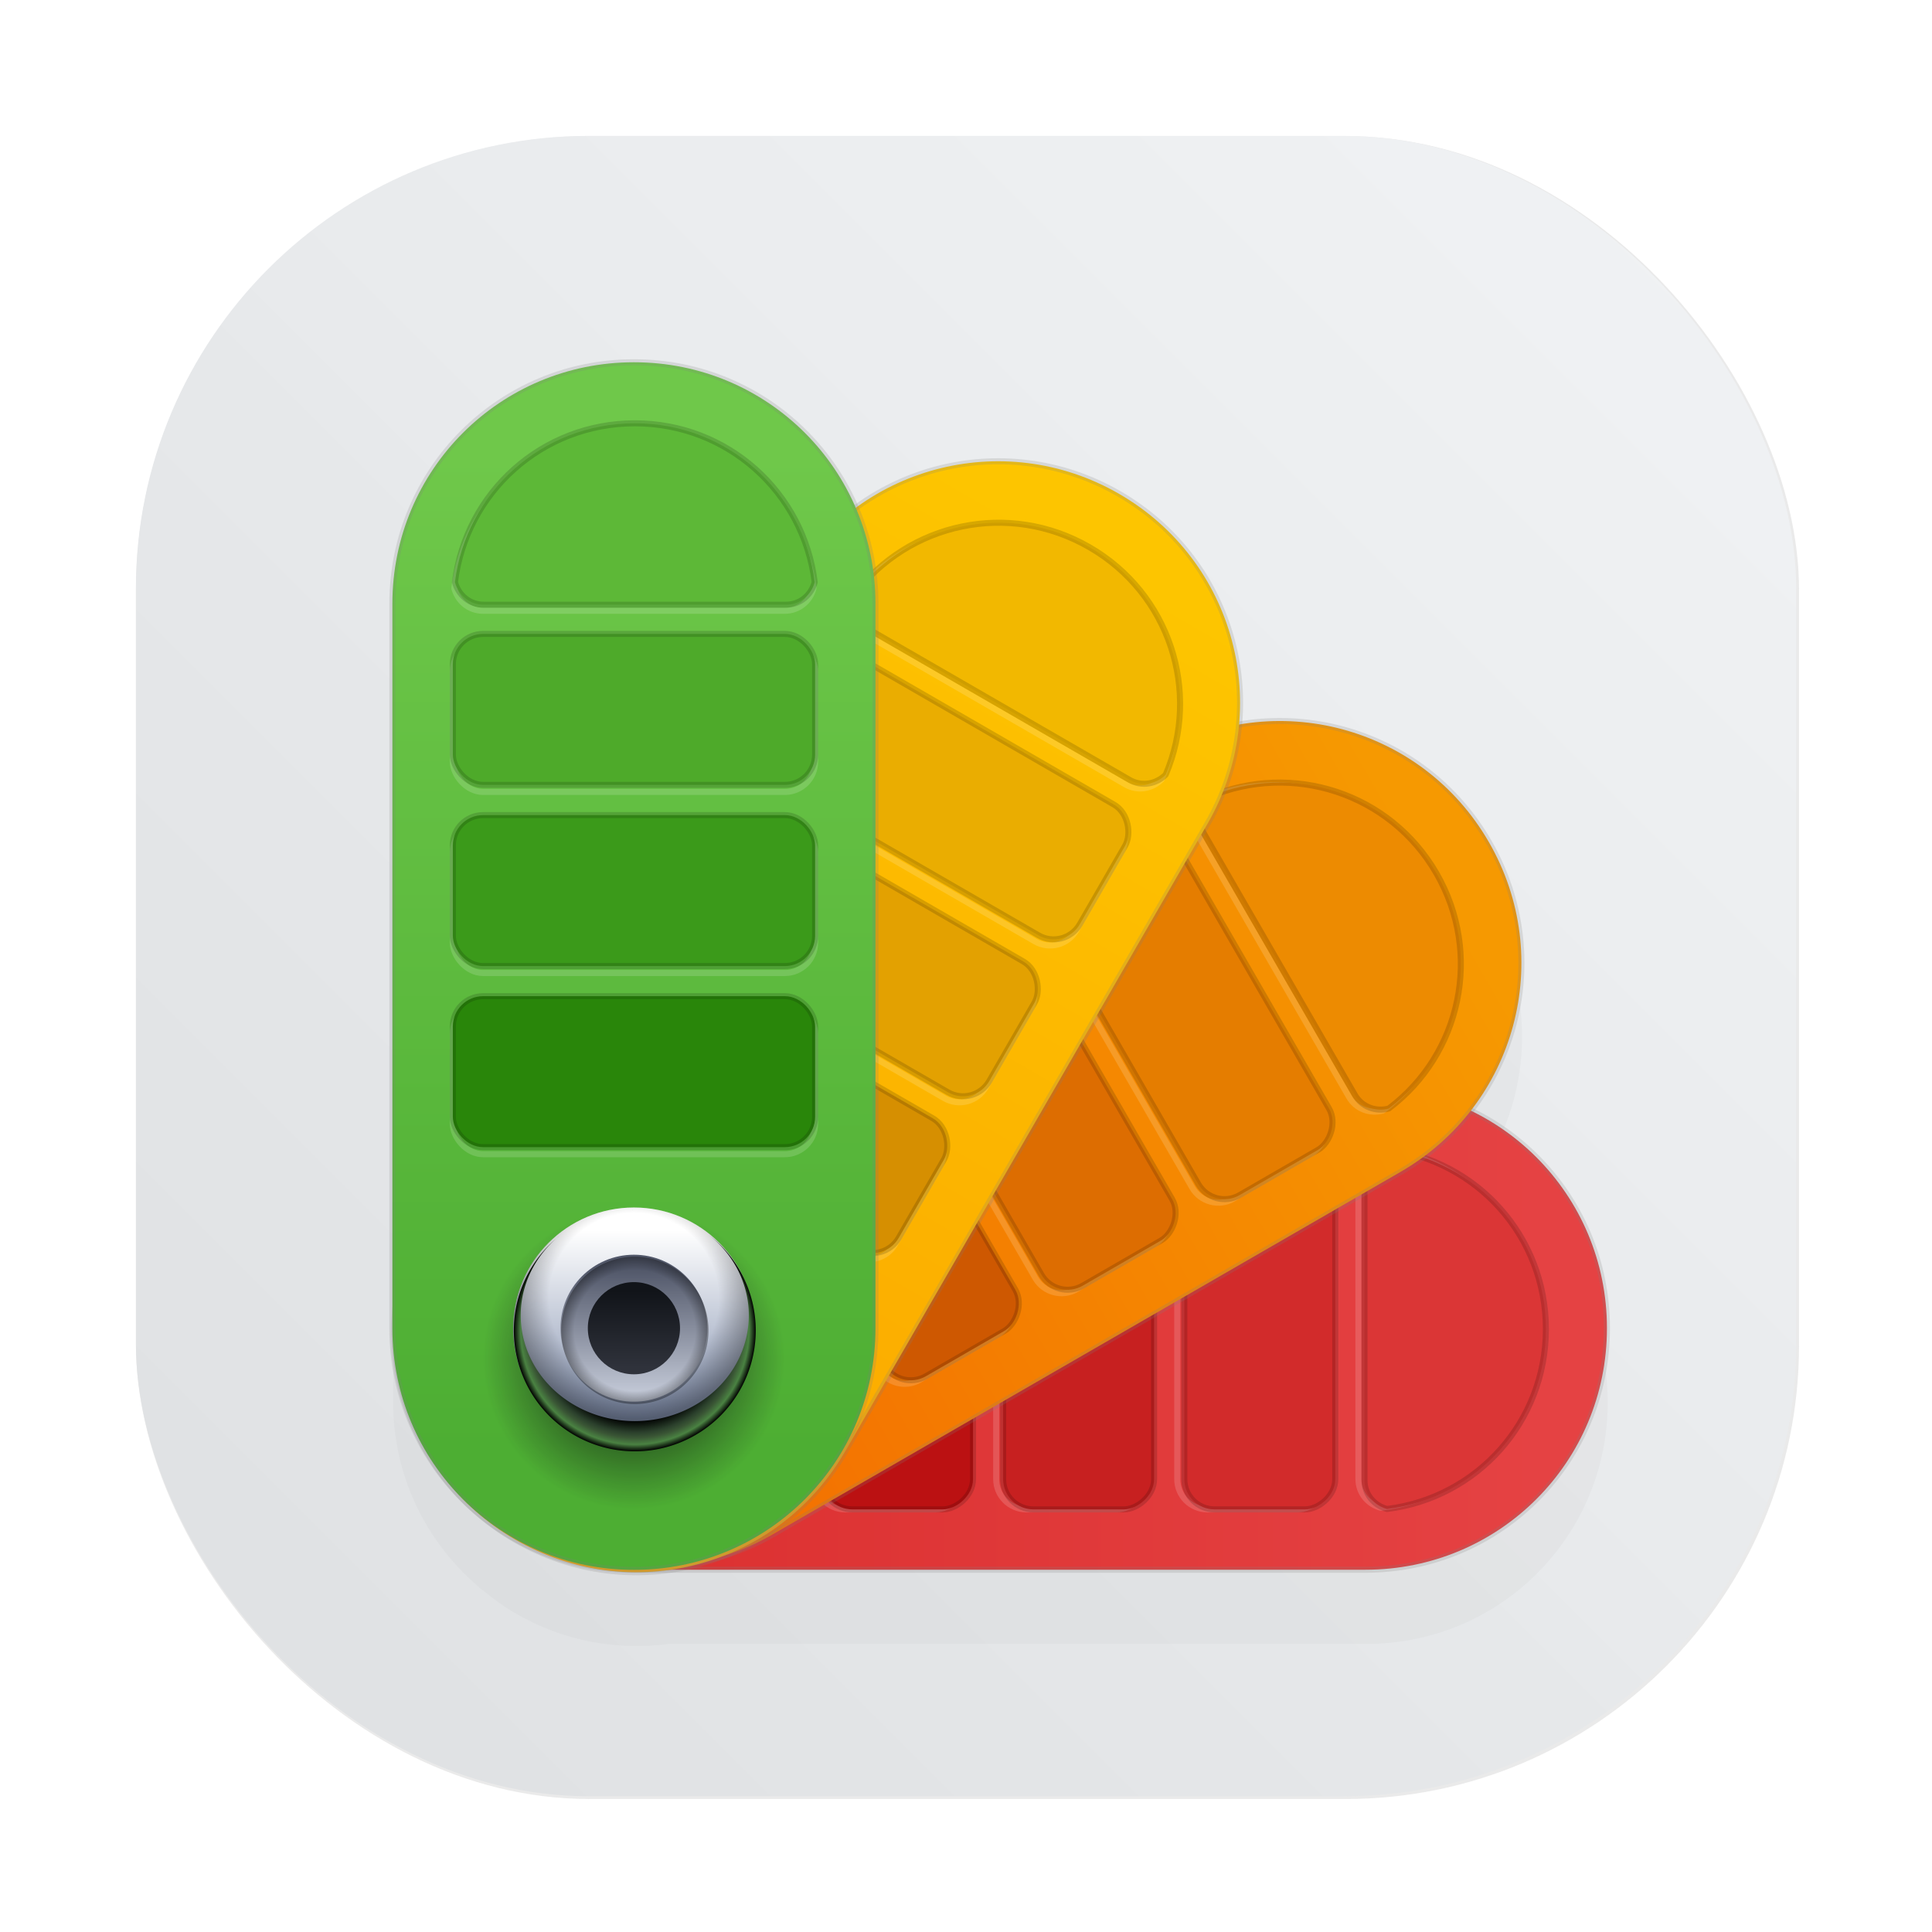 <?xml version="1.0" encoding="UTF-8" standalone="no"?>
<svg
   xmlns:dc="http://purl.org/dc/elements/1.1/"
   xmlns:cc="http://creativecommons.org/ns#"
   xmlns:rdf="http://www.w3.org/1999/02/22-rdf-syntax-ns#"
   xmlns:svg="http://www.w3.org/2000/svg"
   xmlns="http://www.w3.org/2000/svg"
   xmlns:xlink="http://www.w3.org/1999/xlink"
   xmlns:sodipodi="http://sodipodi.sourceforge.net/DTD/sodipodi-0.dtd"
   xmlns:inkscape="http://www.inkscape.org/namespaces/inkscape"
   width="64"
   height="64"
   version="1.1"
   viewBox="0 0 16.933 16.933"
   id="svg210"
   sodipodi:docname="preferences-color2.svg"
   inkscape:version="1.0.2 (e86c870879, 2021-01-15)">
  <sodipodi:namedview
     pagecolor="#ffffff"
     bordercolor="#666666"
     borderopacity="1"
     objecttolerance="10"
     gridtolerance="10"
     guidetolerance="10"
     inkscape:pageopacity="0"
     inkscape:pageshadow="2"
     inkscape:window-width="1920"
     inkscape:window-height="940"
     id="namedview212"
     showgrid="false"
     inkscape:zoom="6.0546875"
     inkscape:cx="-2.8218869"
     inkscape:cy="24.334224"
     inkscape:window-x="0"
     inkscape:window-y="38"
     inkscape:window-maximized="1"
     inkscape:current-layer="svg210" />
  <defs
     id="defs80">
    <linearGradient
       id="linearGradient862-3"
       x1="7.937"
       x2="7.937"
       y1="15.081"
       y2="1.852"
       gradientTransform="matrix(1,0,0,1,0.184,-1.824)"
       gradientUnits="userSpaceOnUse">
      <stop
         stop-color="#f1efeb"
         offset="0"
         id="stop2" />
      <stop
         stop-color="#fdfcfc"
         offset="1"
         id="stop4" />
    </linearGradient>
    <linearGradient
       id="linearGradient921"
       x1="4.716"
       x2="4.716"
       y1="12.46"
       y2="10.806"
       gradientTransform="translate(.032 -.025)"
       gradientUnits="userSpaceOnUse">
      <stop
         stop-color="#8290ae"
         offset="0"
         id="stop7" />
      <stop
         stop-color="#fff"
         offset="1"
         id="stop9" />
    </linearGradient>
    <linearGradient
       id="linearGradient925"
       x1="4.716"
       x2="4.716"
       y1="12.56"
       y2="10.806"
       gradientTransform="matrix(.609 0 0 .609 1.883 4.54)"
       gradientUnits="userSpaceOnUse">
      <stop
         stop-color="#c0c6d4"
         offset="0"
         id="stop12" />
      <stop
         stop-color="#515769"
         offset="1"
         id="stop14" />
    </linearGradient>
    <linearGradient
       id="linearGradient929"
       x1="4.716"
       x2="4.716"
       y1="12.56"
       y2="10.806"
       gradientTransform="matrix(.382 0 0 .382 2.956 7.188)"
       gradientUnits="userSpaceOnUse">
      <stop
         stop-color="#2f323b"
         offset="0"
         id="stop17" />
      <stop
         stop-color="#111419"
         offset="1"
         id="stop19" />
    </linearGradient>
    <radialGradient
       id="radialGradient981"
       cx="18"
       cy="44"
       r="4"
       gradientTransform="translate(0 -.001)"
       gradientUnits="userSpaceOnUse">
      <stop
         stop-color="#8290ae"
         offset="0"
         id="stop22" />
      <stop
         stop-color="#020403"
         offset=".75"
         id="stop24" />
      <stop
         stop-color="#2b402c"
         offset=".845"
         id="stop26" />
      <stop
         stop-color="#3a5635"
         offset=".889"
         id="stop28" />
      <stop
         stop-color="#4a8242"
         offset=".944"
         id="stop30" />
      <stop
         stop-color="#010201"
         offset="1"
         id="stop32" />
    </radialGradient>
    <filter
       id="filter1037"
       x="-.012"
       y="-.012"
       width="1.024"
       height="1.024"
       color-interpolation-filters="sRGB">
      <feGaussianBlur
         stdDeviation="0.04"
         id="feGaussianBlur35" />
    </filter>
    <radialGradient
       id="radialGradient1043"
       cx="4.762"
       cy="11.377"
       r="1.058"
       gradientUnits="userSpaceOnUse">
      <stop
         stop-opacity="0"
         offset="0"
         id="stop38" />
      <stop
         stop-opacity="0"
         offset=".704"
         id="stop40" />
      <stop
         offset="1"
         id="stop42" />
    </radialGradient>
    <radialGradient
       id="radialGradient1057"
       cx="4.762"
       cy="11.641"
       r=".644"
       gradientTransform="scale(3.78)"
       gradientUnits="userSpaceOnUse">
      <stop
         stop-opacity="0"
         offset="0"
         id="stop45" />
      <stop
         stop-opacity="0"
         offset=".821"
         id="stop47" />
      <stop
         offset="1"
         id="stop49" />
    </radialGradient>
    <radialGradient
       id="radialGradient1076"
       cx="4.762"
       cy="11.641"
       r="1.058"
       gradientTransform="matrix(1.25 0 0 1.25 -1.191 -2.646)"
       gradientUnits="userSpaceOnUse">
      <stop
         offset="0"
         id="stop52" />
      <stop
         stop-color="#111419"
         stop-opacity="0"
         offset="1"
         id="stop54" />
    </radialGradient>
    <linearGradient
       id="linearGradient1226"
       x1="4.762"
       x2="4.762"
       y1="12.725"
       y2="3.969"
       gradientUnits="userSpaceOnUse">
      <stop
         stop-color="#4dae33"
         offset="0"
         id="stop57" />
      <stop
         stop-color="#6fc84a"
         offset="1"
         id="stop59" />
    </linearGradient>
    <linearGradient
       id="linearGradient1234"
       x1="4.762"
       x2="4.762"
       y1="12.171"
       y2="3.704"
       gradientUnits="userSpaceOnUse">
      <stop
         stop-color="#fcaa00"
         offset="0"
         id="stop62" />
      <stop
         stop-color="#fdc500"
         offset="1"
         id="stop64" />
    </linearGradient>
    <linearGradient
       id="linearGradient1242"
       x1="4.762"
       x2="4.762"
       y1="12.435"
       y2="3.704"
       gradientUnits="userSpaceOnUse">
      <stop
         stop-color="#f36d01"
         offset="0"
         id="stop67" />
      <stop
         stop-color="#f69901"
         offset="1"
         id="stop69" />
    </linearGradient>
    <linearGradient
       id="linearGradient1250"
       x1="4.762"
       x2="4.762"
       y1="12.435"
       y2="3.704"
       gradientTransform="rotate(90,5.19,12.069)"
       gradientUnits="userSpaceOnUse">
      <stop
         stop-color="#db2f2f"
         offset="0"
         id="stop72" />
      <stop
         stop-color="#e54243"
         offset="1"
         id="stop74" />
    </linearGradient>
    <filter
       id="filter1275"
       x="-.108"
       y="-.108"
       width="1.216"
       height="1.216"
       color-interpolation-filters="sRGB">
      <feGaussianBlur
         stdDeviation="0.478"
         id="feGaussianBlur77" />
    </filter>
    <filter
       id="filter2761"
       x="-.024"
       y="-.024"
       width="1.048"
       height="1.048"
       color-interpolation-filters="sRGB">
      <feGaussianBlur
         stdDeviation="0.146"
         id="feGaussianBlur4" />
    </filter>
    <linearGradient
       id="linearGradient1024-6"
       x1="1.331"
       x2="15.65"
       y1="15.576"
       y2="1.17"
       gradientTransform="matrix(3.78,0,0,3.78,-78.105,-30.394)"
       gradientUnits="userSpaceOnUse">
      <stop
         stop-color="#dddfe1"
         offset="0"
         id="stop7-3" />
      <stop
         stop-color="#f3f4f6"
         stop-opacity=".996"
         offset="1"
         id="stop9-6" />
    </linearGradient>
    <filter
       id="filter2761-3"
       x="-.024"
       y="-.024"
       width="1.048"
       height="1.048"
       color-interpolation-filters="sRGB">
      <feGaussianBlur
         stdDeviation="0.146"
         id="feGaussianBlur4-7" />
    </filter>
    <linearGradient
       id="linearGradient1024"
       x1="1.331"
       x2="15.65"
       y1="15.576"
       y2="1.17"
       gradientTransform="translate(-.001 .14)"
       gradientUnits="userSpaceOnUse">
      <stop
         stop-color="#dddfe1"
         offset="0"
         id="stop7-5" />
      <stop
         stop-color="#f3f4f6"
         stop-opacity=".996"
         offset="1"
         id="stop9-3" />
    </linearGradient>
    <filter
       color-interpolation-filters="sRGB"
       height="1.048"
       width="1.048"
       y="-.024"
       x="-.024"
       id="filter2761-3-3">
      <feGaussianBlur
         id="feGaussianBlur2"
         stdDeviation="0.146" />
    </filter>
    <linearGradient
       gradientUnits="userSpaceOnUse"
       gradientTransform="matrix(3.78 0 0 3.78 -.003 .531)"
       y2="1.17"
       y1="15.576"
       x2="15.65"
       x1="1.331"
       id="linearGradient1024-6-5">
      <stop
         id="stop5"
         offset="0"
         stop-color="#dddfe1" />
      <stop
         id="stop7-7"
         offset="1"
         stop-opacity=".996"
         stop-color="#f3f4f6" />
    </linearGradient>
    <filter
       inkscape:collect="always"
       style="color-interpolation-filters:sRGB"
       id="filter1057"
       x="-0.027"
       width="1.054"
       y="-0.027"
       height="1.054">
      <feGaussianBlur
         inkscape:collect="always"
         stdDeviation="0.619"
         id="feGaussianBlur1059" />
    </filter>
    <linearGradient
       inkscape:collect="always"
       xlink:href="#linearGradient1051"
       id="linearGradient1053"
       x1="-127"
       y1="60"
       x2="-72"
       y2="5"
       gradientUnits="userSpaceOnUse"
       gradientTransform="matrix(0.265,0,0,0.265,34.792,-0.135)" />
    <linearGradient
       inkscape:collect="always"
       id="linearGradient1051">
      <stop
         style="stop-color:#dee0e2;stop-opacity:1"
         offset="0"
         id="stop1047" />
      <stop
         style="stop-color:#f1f3f5;stop-opacity:0.996"
         offset="1"
         id="stop1049" />
    </linearGradient>
  </defs>
  <rect
     ry="15"
     y="4.5"
     x="4.5"
     height="55"
     width="55"
     id="rect1055"
     style="opacity:0.3;fill:#141414;fill-opacity:1;stroke-width:2.744;stroke-linecap:round;filter:url(#filter1057)"
     transform="scale(0.265)" />
  <rect
     style="fill:url(#linearGradient1053);fill-opacity:1;stroke-width:0.726;stroke-linecap:round"
     id="rect1045"
     width="14.552"
     height="14.552"
     x="1.191"
     y="1.191"
     ry="3.969" />
  <path
     transform="rotate(90 4.963 12.296)"
     d="m-3.509 11.696c0 1.173 0.944 2.117 2.117 2.117h6.35c0.559 0 1.064-0.216 1.442-0.567 0.007-0.006 0.014-0.012 0.021-0.019 0.033-0.031 0.063-0.064 0.094-0.097 0.023-0.024 0.046-0.048 0.067-0.073 0.01-0.012 0.019-0.024 0.028-0.036 0.073-0.089 0.141-0.183 0.2-0.285 0.244-0.422 0.324-0.891 0.265-1.338v-6.113c0-1.173-0.944-2.117-2.117-2.117-0.842 0-1.563 0.488-1.905 1.196-0.659-0.513-1.586-0.605-2.356-0.161-0.792 0.457-1.174 1.342-1.027 2.192-0.796-0.073-1.598 0.309-2.025 1.049-0.434 0.752-0.357 1.653 0.124 2.308-0.753 0.324-1.277 1.07-1.277 1.944z"
     filter="url(#filter1275)"
     opacity=".15"
     id="path96" />
  <g
     stroke-linecap="round"
     stroke-linejoin="round"
     id="g208">
    <path
       d="m14.084 11.641c0 1.173-0.944 2.117-2.117 2.117h-6.35c-1.173 0-2.117-0.944-2.117-2.117s0.944-2.117 2.117-2.117h6.35c1.173 0 2.117 0.944 2.117 2.117z"
       fill="url(#linearGradient1250)"
       stroke="#7f7f7f"
       stroke-opacity=".2"
       stroke-width=".053"
       id="path98" />
    <g
       transform="rotate(90,5.19,12.069)"
       stroke-opacity=".15"
       id="g118">
      <g
         stroke-width=".053"
         id="g114">
        <rect
           x="3.175"
           y="8.793"
           width="3.175"
           height="1.323"
           rx=".265"
           ry=".265"
           fill="none"
           stroke="#fdfdfd"
           id="rect100" />
        <rect
           x="3.175"
           y="7.205"
           width="3.175"
           height="1.323"
           rx=".265"
           ry=".265"
           fill="none"
           stroke="#fdfdfd"
           id="rect102" />
        <rect
           x="3.175"
           y="8.731"
           width="3.175"
           height="1.323"
           rx=".265"
           ry=".265"
           fill="#bb1112"
           stroke="#000"
           id="rect104" />
        <rect
           x="3.175"
           y="5.618"
           width="3.175"
           height="1.323"
           rx=".265"
           ry=".265"
           fill="none"
           stroke="#fdfdfd"
           id="rect106" />
        <rect
           x="3.175"
           y="7.144"
           width="3.175"
           height="1.323"
           rx=".265"
           ry=".265"
           fill="#c72020"
           stroke="#000"
           id="rect108" />
        <path
           d="m4.762 3.766c-0.812 0-1.477 0.605-1.574 1.39 0.03 0.113 0.128 0.197 0.251 0.197h2.646c0.123 0 0.221-0.084 0.251-0.197-0.097-0.785-0.762-1.39-1.574-1.39z"
           fill="none"
           stroke="#fdfdfd"
           id="path110" />
        <rect
           x="3.175"
           y="5.556"
           width="3.175"
           height="1.323"
           rx=".265"
           ry=".265"
           fill="#d22b2b"
           stroke="#000"
           id="rect112" />
      </g>
      <path
         transform="scale(.265)"
         d="m18 14c-3.071 0-5.583 2.285-5.949 5.254 0.114 0.427 0.485 0.746 0.949 0.746h10c0.464 0 0.835-0.319 0.949-0.746-0.366-2.969-2.878-5.254-5.949-5.254z"
         fill="#db3636"
         stroke="#000"
         stroke-width=".2"
         id="path116" />
    </g>
    <g
       transform="rotate(60 5.264 12.454)"
       id="g142">
      <path
         d="m4.762 3.175c1.173 0 2.117 0.944 2.117 2.117v6.35c0 1.173-0.944 2.117-2.117 2.117s-2.117-0.944-2.117-2.117v-6.35c0-1.173 0.944-2.117 2.117-2.117z"
         fill="url(#linearGradient1242)"
         stroke="#7f7f7f"
         stroke-opacity=".2"
         stroke-width=".053"
         id="path120" />
      <g
         stroke-opacity=".15"
         id="g140">
        <g
           stroke-width=".053"
           id="g136">
          <rect
             x="3.175"
             y="8.793"
             width="3.175"
             height="1.323"
             rx=".265"
             ry=".265"
             fill="none"
             stroke="#fdfdfd"
             id="rect122" />
          <rect
             x="3.175"
             y="7.205"
             width="3.175"
             height="1.323"
             rx=".265"
             ry=".265"
             fill="none"
             stroke="#fdfdfd"
             id="rect124" />
          <rect
             x="3.175"
             y="8.731"
             width="3.175"
             height="1.323"
             rx=".265"
             ry=".265"
             fill="#ce5801"
             stroke="#000"
             id="rect126" />
          <rect
             x="3.175"
             y="5.618"
             width="3.175"
             height="1.323"
             rx=".265"
             ry=".265"
             fill="none"
             stroke="#fdfdfd"
             id="rect128" />
          <rect
             x="3.175"
             y="7.144"
             width="3.175"
             height="1.323"
             rx=".265"
             ry=".265"
             fill="#dd6d01"
             stroke="#000"
             id="rect130" />
          <path
             d="m4.762 3.766c-0.812 0-1.477 0.605-1.574 1.39 0.03 0.113 0.128 0.197 0.251 0.197h2.646c0.123 0 0.221-0.084 0.251-0.197-0.097-0.785-0.762-1.39-1.574-1.39z"
             fill="none"
             stroke="#fdfdfd"
             id="path132" />
          <rect
             x="3.175"
             y="5.556"
             width="3.175"
             height="1.323"
             rx=".265"
             ry=".265"
             fill="#e57d00"
             stroke="#000"
             id="rect134" />
        </g>
        <path
           transform="scale(.265)"
           d="m18 14c-3.071 0-5.583 2.285-5.949 5.254 0.114 0.427 0.485 0.746 0.949 0.746h10c0.464 0 0.835-0.319 0.949-0.746-0.366-2.969-2.878-5.254-5.949-5.254z"
           fill="#ed8b01"
           stroke="#000"
           stroke-width=".2"
           id="path138" />
      </g>
    </g>
    <g
       transform="rotate(30 5.133 13.168)"
       id="g166">
      <path
         d="m4.762 3.175c1.173 0 2.117 0.944 2.117 2.117v6.35c0 1.173-0.944 2.117-2.117 2.117s-2.117-0.944-2.117-2.117v-6.35c0-1.173 0.944-2.117 2.117-2.117z"
         fill="url(#linearGradient1234)"
         stroke="#7f7f7f"
         stroke-opacity=".2"
         stroke-width=".053"
         id="path144" />
      <g
         stroke-opacity=".15"
         id="g164">
        <g
           stroke-width=".053"
           id="g160">
          <rect
             x="3.175"
             y="8.793"
             width="3.175"
             height="1.323"
             rx=".265"
             ry=".265"
             fill="none"
             stroke="#fdfdfd"
             id="rect146" />
          <rect
             x="3.175"
             y="7.205"
             width="3.175"
             height="1.323"
             rx=".265"
             ry=".265"
             fill="none"
             stroke="#fdfdfd"
             id="rect148" />
          <rect
             x="3.175"
             y="8.731"
             width="3.175"
             height="1.323"
             rx=".265"
             ry=".265"
             fill="#d68f01"
             stroke="#000"
             id="rect150" />
          <rect
             x="3.175"
             y="5.618"
             width="3.175"
             height="1.323"
             rx=".265"
             ry=".265"
             fill="none"
             stroke="#fdfdfd"
             id="rect152" />
          <rect
             x="3.175"
             y="7.144"
             width="3.175"
             height="1.323"
             rx=".265"
             ry=".265"
             fill="#e3a101"
             stroke="#000"
             id="rect154" />
          <path
             d="m4.762 3.766c-0.812 0-1.477 0.605-1.574 1.39 0.03 0.113 0.128 0.197 0.251 0.197h2.646c0.123 0 0.221-0.084 0.251-0.197-0.097-0.785-0.762-1.39-1.574-1.39z"
             fill="none"
             stroke="#fdfdfd"
             id="path156" />
          <rect
             x="3.175"
             y="5.556"
             width="3.175"
             height="1.323"
             rx=".265"
             ry=".265"
             fill="#eaad01"
             stroke="#000"
             id="rect158" />
        </g>
        <path
           transform="scale(.265)"
           d="m18 14c-3.071 0-5.583 2.285-5.949 5.254 0.114 0.427 0.485 0.746 0.949 0.746h10c0.464 0 0.835-0.319 0.949-0.746-0.366-2.969-2.878-5.254-5.949-5.254z"
           fill="#f2b800"
           stroke="#000"
           stroke-width=".2"
           id="path162" />
      </g>
    </g>
    <g
       transform="translate(.794)"
       id="g190">
      <path
         d="m4.762 3.175c1.173 0 2.117 0.944 2.117 2.117v6.35c0 1.173-0.944 2.117-2.117 2.117s-2.117-0.944-2.117-2.117v-6.35c0-1.173 0.944-2.117 2.117-2.117z"
         fill="url(#linearGradient1226)"
         stroke="#7f7f7f"
         stroke-opacity=".2"
         stroke-width=".053"
         id="path168" />
      <g
         stroke-opacity=".15"
         id="g188">
        <g
           stroke-width=".053"
           id="g184">
          <rect
             x="3.175"
             y="8.793"
             width="3.175"
             height="1.323"
             rx=".265"
             ry=".265"
             fill="none"
             stroke="#fdfdfd"
             id="rect170" />
          <rect
             x="3.175"
             y="7.205"
             width="3.175"
             height="1.323"
             rx=".265"
             ry=".265"
             fill="none"
             stroke="#fdfdfd"
             id="rect172" />
          <rect
             x="3.175"
             y="8.731"
             width="3.175"
             height="1.323"
             rx=".265"
             ry=".265"
             fill="#29860a"
             stroke="#000"
             id="rect174" />
          <rect
             x="3.175"
             y="5.618"
             width="3.175"
             height="1.323"
             rx=".265"
             ry=".265"
             fill="none"
             stroke="#fdfdfd"
             id="rect176" />
          <rect
             x="3.175"
             y="7.144"
             width="3.175"
             height="1.323"
             rx=".265"
             ry=".265"
             fill="#3b9a1a"
             stroke="#000"
             id="rect178" />
          <path
             d="m4.762 3.766c-0.812 0-1.477 0.605-1.574 1.39 0.03 0.113 0.128 0.197 0.251 0.197h2.646c0.123 0 0.221-0.084 0.251-0.197-0.097-0.785-0.762-1.39-1.574-1.39z"
             fill="none"
             stroke="#fdfdfd"
             id="path180" />
          <rect
             x="3.175"
             y="5.556"
             width="3.175"
             height="1.323"
             rx=".265"
             ry=".265"
             fill="#4eaa2a"
             stroke="#000"
             id="rect182" />
        </g>
        <path
           transform="scale(.265)"
           d="m18 14c-3.071 0-5.583 2.285-5.949 5.254 0.114 0.427 0.485 0.746 0.949 0.746h10c0.464 0 0.835-0.319 0.949-0.746-0.366-2.969-2.878-5.254-5.949-5.254z"
           fill="#5db837"
           stroke="#000"
           stroke-width=".2"
           id="path186" />
      </g>
    </g>
    <g
       transform="translate(.794)"
       id="g206">
      <circle
         cx="4.762"
         cy="11.906"
         r="1.323"
         fill="url(#radialGradient1076)"
         stroke-width="1.016"
         id="circle192" />
      <circle
         cx="4.762"
         cy="11.641"
         r="1.058"
         fill="url(#linearGradient921)"
         stroke-width=".813"
         id="circle194" />
      <circle
         cx="4.762"
         cy="11.641"
         r="1.058"
         fill="url(#radialGradient1043)"
         opacity=".35"
         stroke-width=".813"
         id="circle196" />
      <circle
         cx="4.762"
         cy="11.641"
         r=".644"
         fill="url(#linearGradient925)"
         stroke-width=".495"
         id="circle198" />
      <circle
         cx="4.762"
         cy="11.641"
         r=".404"
         fill="url(#linearGradient929)"
         stroke-width=".31"
         id="circle200" />
      <path
         transform="scale(.265)"
         d="m17.939 40a4 4 0 0 0-0.045 2e-3 3.771 3.5 0 0 1 0.105-2e-3 4 4 0 0 0-0.061 0zm-0.045 2e-3a4 4 0 0 0-0.166 0.008 3.771 3.5 0 0 1 0.166-0.008zm-2.293 0.797a4 4 0 0 0-0.125 0.1 3.771 3.5 0 0 1 0.125-0.1zm-0.125 0.1a4 4 0 0 0-1.477 3.102 4 4 0 0 0 4 4 4 4 0 0 0 4-4 4 4 0 0 0-1.555-3.164 3.771 3.5 0 0 1 1.326 2.664 3.771 3.5 0 0 1-3.772 3.5 3.771 3.5 0 0 1-3.772-3.5 3.771 3.5 0 0 1 1.248-2.602z"
         fill="url(#radialGradient981)"
         filter="url(#filter1037)"
         stroke-width="3.073"
         id="path202" />
      <path
         transform="scale(.265)"
         d="m17.98 41.564a2.435 2.435 0 0 0-2.416 2.436 2.435 2.435 0 0 0 2.436 2.436 2.435 2.435 0 0 0 2.436-2.436 2.435 2.435 0 0 0-2.436-2.436 2.435 2.435 0 0 0-0.02 0zm-0.029 0.436a2 2 0 0 1 0.049 0 2 2 0 0 1 2 2 2 2 0 0 1-2 2 2 2 0 0 1-2-2 2 2 0 0 1 1.951-2z"
         fill="url(#radialGradient1057)"
         opacity=".35"
         stroke-width="1.87"
         id="path204" />
    </g>
  </g>
</svg>
